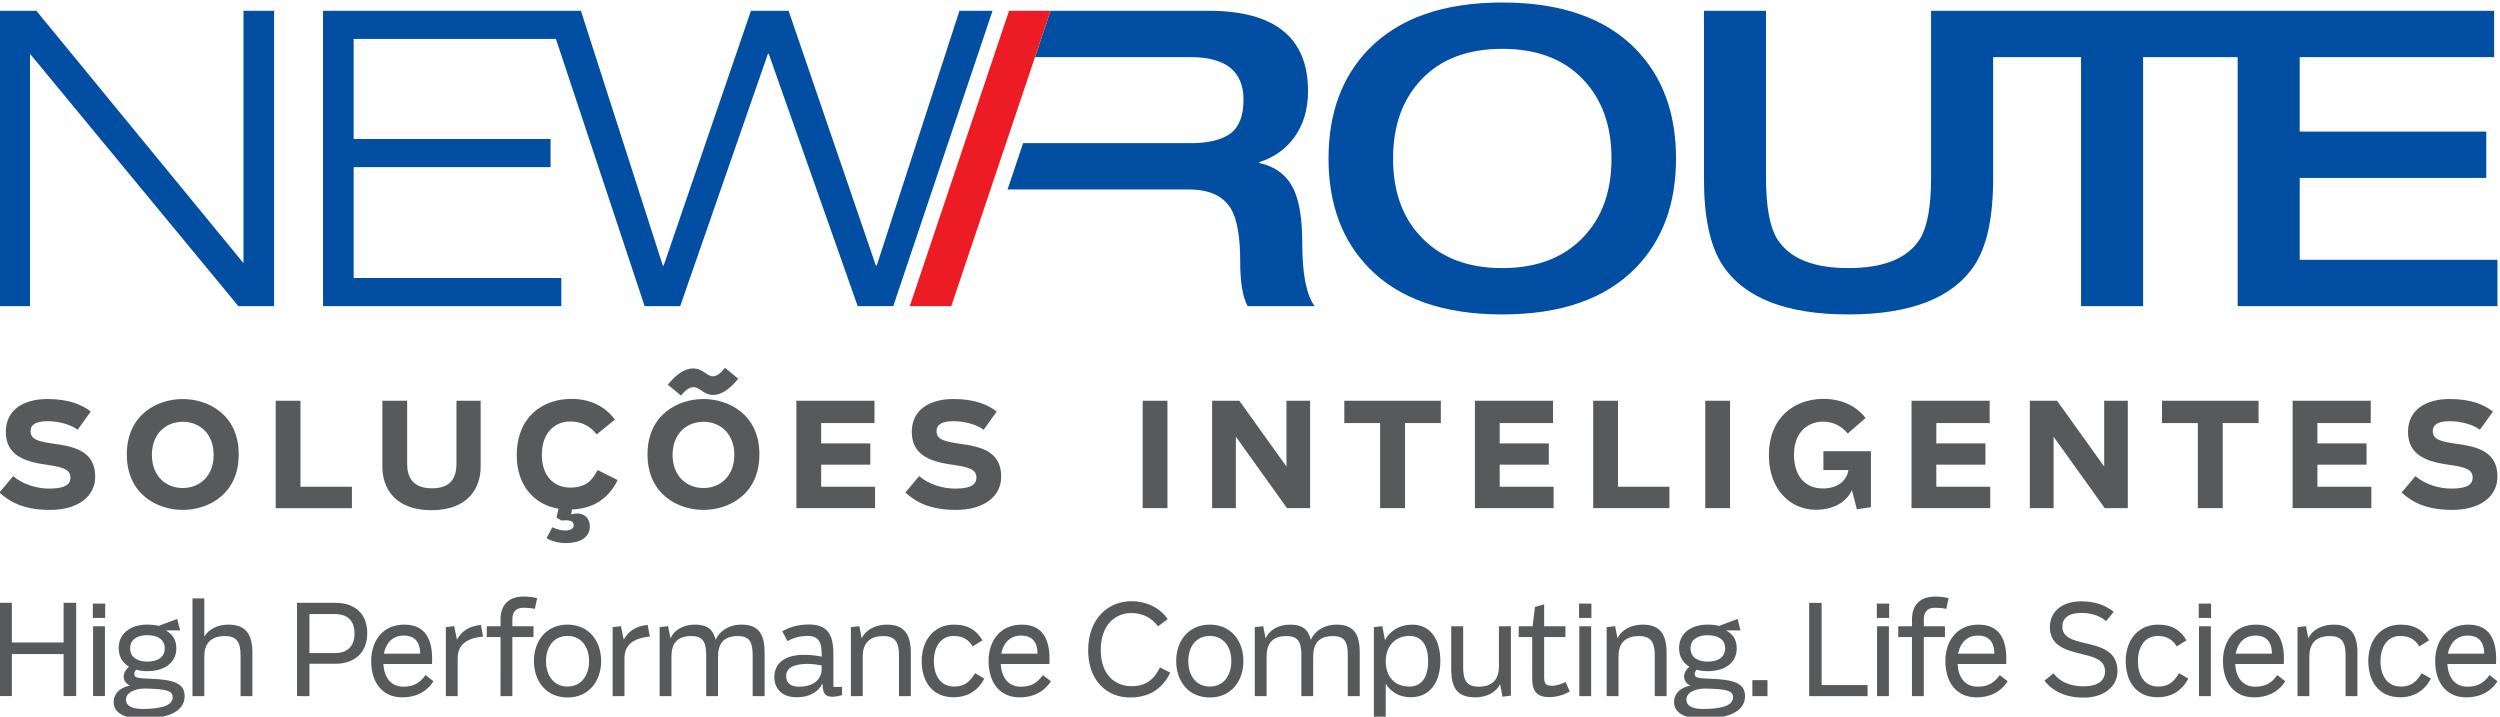 <?xml version="1.0" encoding="UTF-8" standalone="no"?>
<svg
   xmlns:dc="http://purl.org/dc/elements/1.1/"
   xmlns:cc="http://creativecommons.org/ns#"
   xmlns:rdf="http://www.w3.org/1999/02/22-rdf-syntax-ns#"
   xmlns:svg="http://www.w3.org/2000/svg"
   xmlns="http://www.w3.org/2000/svg"
   xmlns:sodipodi="http://sodipodi.sourceforge.net/DTD/sodipodi-0.dtd"
   xmlns:inkscape="http://www.inkscape.org/namespaces/inkscape"
   viewBox="0 0 190.297 54.553"
   height="54.553"
   width="190.297"
   xml:space="preserve"
   id="svg2"
   version="1.1"
   inkscape:version="0.91 r13725"
   sodipodi:docname="newroute.svg"><sodipodi:namedview
     pagecolor="#ffffff"
     bordercolor="#666666"
     borderopacity="1"
     objecttolerance="10"
     gridtolerance="10"
     guidetolerance="10"
     inkscape:pageopacity="0"
     inkscape:pageshadow="2"
     inkscape:window-width="640"
     inkscape:window-height="480"
     id="namedview3396"
     showgrid="false"
     fit-margin-top="0"
     fit-margin-left="0"
     fit-margin-right="0"
     fit-margin-bottom="0"
     inkscape:zoom="2.5766342"
     inkscape:cx="73.351503"
     inkscape:cy="70.426992"
     inkscape:current-layer="svg2" /><defs
     id="defs6" /><g
     transform="matrix(0.516,0,0,-0.516,-58.553,244.654)"
     id="g10"><g
       id="g12"><g
         id="g14"><path
           id="path16"
           style="fill:#024ea2;fill-opacity:1;fill-rule:nonzero;stroke:none"
           d="m 242.805,434.953 12.205,37.592 4.882,0 -14.646,-43.572 -5.248,0 -13.121,37.226 -0.122,0 -12.938,-37.226 -5.248,0 -13.086,39.423 -29.838,0 0,-14.768 29.049,0 0,-4.15 -29.049,0 0,-16.355 30.635,0 0,-4.15 -35.151,0 0,43.572 c 12.68,0 25.361,0 38.041,0 l 12.083,-37.592 0.122,0 12.877,37.592 5.553,0 12.876,-37.592 z m 200.761,-5.981 0,36.738 -13.947,0 0,-36.738 -9.154,0 0,36.738 -12.97,0 0,-18.003 c 0,-5.655 -0.915,-9.886 -2.746,-12.694 -3.214,-4.841 -9.418,-7.262 -18.613,-7.262 -9.154,0 -15.338,2.421 -18.552,7.262 -1.831,2.807 -2.746,7.038 -2.746,12.694 l 0,24.837 9.154,0 0,-24.594 c 0,-4.19 0.529,-7.18 1.587,-8.97 1.79,-2.929 5.309,-4.394 10.558,-4.394 5.289,0 8.828,1.465 10.618,4.394 1.058,1.79 1.587,4.78 1.587,8.97 l 0,24.594 c 27.687,0 55.374,0 83.061,0 l 0,-6.835 -28.682,0 0,-10.985 27.522,0 0,-6.835 -27.522,0 0,-12.083 29.17,0 0,-6.835 z m -154.465,24.044 c 2.644,0 4.609,0.48 5.889,1.434 1.28,0.954 1.922,2.614 1.922,4.974 0,4.19 -2.608,6.286 -7.811,6.286 l -22.948,0 2.298,6.835 23.274,0 c 9.805,0 14.707,-3.947 14.707,-11.839 0,-2.726 -0.692,-5.024 -2.075,-6.896 -1.261,-1.709 -2.97,-2.909 -5.126,-3.6 l 0,-0.122 c 2.441,-0.529 4.149,-1.851 5.126,-3.966 0.814,-1.79 1.221,-4.394 1.221,-7.811 0,-4.597 0.61,-7.709 1.831,-9.337 l -9.886,0 c -0.732,1.343 -1.099,3.54 -1.099,6.591 0,3.58 -0.44,6.119 -1.282,7.628 -1.107,1.985 -3.198,2.99 -6.285,2.99 l -26.752,0 2.297,6.835 z m 45.985,-18.43 c 5.045,0 9.012,1.506 11.9,4.516 2.807,2.889 4.211,6.774 4.211,11.656 0,4.882 -1.424,8.798 -4.272,11.748 -2.848,2.949 -6.794,4.424 -11.839,4.424 -5.045,0 -8.991,-1.475 -11.839,-4.424 -2.848,-2.95 -4.272,-6.866 -4.272,-11.748 0,-4.882 1.404,-8.768 4.21,-11.656 2.889,-3.01 6.856,-4.516 11.9,-4.516 z m 0,-6.835 c -8.666,0 -15.236,2.299 -19.711,6.896 -3.947,4.069 -5.92,9.439 -5.92,16.111 0,6.672 1.973,12.042 5.92,16.111 4.475,4.597 11.045,6.896 19.711,6.896 8.666,0 15.236,-2.299 19.712,-6.896 3.946,-4.069 5.92,-9.439 5.92,-16.111 0,-6.672 -1.974,-12.043 -5.92,-16.111 -4.475,-4.597 -11.046,-6.896 -19.712,-6.896 z m -221.699,1.221 0,43.572 5.452,0 30.553,-37.226 0,0 0,37.226 4.516,0 0,-43.572 -5.269,0 -30.737,37.226 0,0 0,-37.226 z"
           inkscape:connector-curvature="0" /><path
           id="path18"
           style="fill:#ed1c24;fill-opacity:1;fill-rule:evenodd;stroke:none"
           d="m 262.327,472.545 6.122,0 -14.646,-43.573 -6.122,0 z"
           inkscape:connector-curvature="0" /></g><path
         id="path20"
         style="fill:#58595b;fill-opacity:1;fill-rule:nonzero;stroke:none"
         d="m 115.224,371.449 0,6.202 7.632,0 0,-6.202 1.857,0 0,13.759 -1.857,0 0,-5.849 -7.632,0 0,5.849 -1.838,0 0,-13.759 z m 13.765,11.531 0,2.117 -1.82,0 0,-2.117 z m -0.037,-11.531 0,10.306 -1.746,0 0,-10.306 z m 7.934,10.361 c -0.52,0.13 -1.133,0.186 -1.69,0.186 -2.433,0 -4.215,-1.262 -4.215,-3.472 0,-1.244 0.576,-2.172 1.523,-2.748 -0.483,-0.39 -0.78,-0.91 -0.78,-1.43 0,-0.52 0.278,-1.077 0.947,-1.337 -1.579,-0.297 -2.432,-1.244 -2.432,-2.451 0,-1.485 1.429,-2.433 4.178,-2.433 4.735,0 6.295,1.541 6.295,3.324 0,1.875 -1.597,2.451 -5.162,2.562 -2.006,0.056 -2.265,0.223 -2.265,0.706 0,0.223 0.111,0.427 0.26,0.632 0.501,-0.148 1.058,-0.223 1.653,-0.223 2.488,0 4.289,1.207 4.289,3.361 0,1.281 -0.539,2.08 -1.541,2.637 l -0.018,0.018 2.117,0 -0.427,1.69 z m -1.69,-5.274 c -1.486,0 -2.525,0.669 -2.525,1.968 0,1.281 1.04,1.931 2.525,1.931 1.56,0 2.581,-0.65 2.581,-1.931 0,-1.299 -1.021,-1.968 -2.581,-1.968 z m -0.687,-6.982 c -1.56,0 -2.451,0.446 -2.451,1.374 0,1.114 1.43,1.671 2.915,1.634 3.045,-0.075 3.973,-0.316 3.973,-1.281 0,-1.244 -1.727,-1.727 -4.438,-1.727 z m 9.104,1.894 0,5.849 c 0,1.727 0.799,3.008 3.027,3.008 1.819,0 2.321,-0.984 2.321,-2.86 l 0,-5.998 1.746,0 0,6.369 c 0,2.544 -0.799,4.178 -3.528,4.178 -1.69,0 -2.934,-0.724 -3.565,-1.764 l 0,5.627 -1.745,0 0,-14.41 z m 15.51,0 0,4.772 3.825,0 c 2.748,0 4.698,1.542 4.698,4.513 0,2.989 -1.968,4.475 -4.66,4.475 l -5.701,0 0,-13.759 z m 0,12.107 3.695,0 c 1.875,0 2.953,-0.929 2.953,-2.878 0,-1.931 -1.114,-2.878 -2.804,-2.878 l -3.844,0 z m 18.073,-7.372 c 0.167,2.748 -0.427,5.812 -4.067,5.812 -3.231,0 -4.902,-2.451 -4.902,-5.366 0,-2.99 1.504,-5.367 4.605,-5.367 1.857,0 3.509,0.706 4.587,2.377 l -1.17,0.91 c -0.873,-1.188 -1.764,-1.708 -3.268,-1.708 -1.894,0 -2.841,1.411 -2.952,3.342 z m -7.093,1.523 c 0.297,1.56 1.262,2.674 2.953,2.674 1.262,0 2.395,-0.631 2.395,-2.674 z m 10.887,-6.258 0,5.571 c 0,1.746 0.984,2.953 3.751,3.212 l -0.334,1.727 c -1.876,-0.223 -2.841,-0.984 -3.528,-2.173 l -0.408,1.987 -1.226,-0.148 0,-10.176 z m 6.319,0 1.745,0 0,8.709 3.119,0 0,1.597 -3.119,0 0,0.947 c 0,1.021 0.372,1.783 1.671,1.783 0.595,0 1.17,-0.056 1.653,-0.167 l 0.334,1.578 c -0.557,0.148 -1.281,0.241 -1.987,0.241 -2.154,0 -3.416,-1.17 -3.416,-3.398 l 0,-0.985 -2.024,0 0,-1.597 2.024,0 z m 9.884,-0.204 c 3.082,0 4.958,2.34 4.958,5.385 0,3.027 -1.876,5.366 -4.958,5.366 -3.083,0 -4.958,-2.34 -4.958,-5.366 0,-3.045 1.875,-5.385 4.958,-5.385 z m 0,1.615 c -2.043,0 -3.175,1.653 -3.175,3.751 0,2.098 1.132,3.714 3.175,3.714 2.042,0 3.175,-1.616 3.175,-3.714 0,-2.098 -1.133,-3.751 -3.175,-3.751 z m 8.399,-1.411 0,5.571 c 0,1.746 0.984,2.953 3.751,3.212 l -0.334,1.727 c -1.876,-0.223 -2.841,-0.984 -3.528,-2.173 l -0.408,1.987 -1.226,-0.148 0,-10.176 z m 6.932,0 0,5.849 c 0,1.727 0.687,3.008 2.915,3.008 1.82,0 2.21,-0.984 2.21,-2.86 l 0,-5.998 1.746,0 0,5.849 c 0,1.727 0.687,3.008 2.915,3.008 1.82,0 2.191,-0.984 2.191,-2.86 l 0,-5.998 1.764,0 0,6.369 c 0,2.544 -0.687,4.178 -3.417,4.178 -1.894,0 -3.268,-0.984 -3.788,-2.228 -0.334,1.04 -0.761,2.228 -3.082,2.228 -1.69,0 -3.026,-0.761 -3.602,-2.024 l -0.353,1.801 -1.244,-0.148 0,-10.176 z m 22.158,5.83 c -0.928,0.186 -1.783,0.26 -2.655,0.26 -2.785,0 -4.327,-1.281 -4.327,-3.25 0,-1.671 1.04,-3.008 3.287,-3.008 2.135,0 3.324,0.984 3.807,2.024 l 0.056,-0.594 c 0.093,-0.984 0.501,-1.355 1.411,-1.355 0.408,0 0.891,0.074 1.43,0.241 l 0,1.207 -1.281,0 0,4.883 c 0,2.953 -0.947,4.327 -3.602,4.327 -1.764,0 -3.045,-0.483 -3.937,-1.003 l 0.762,-1.448 c 0.668,0.372 1.634,0.762 2.971,0.762 1.838,0 2.08,-1.189 2.08,-2.804 z m 0,-1.857 c 0,-1.263 -0.928,-2.581 -3.324,-2.581 -1.244,0 -1.913,0.52 -1.913,1.56 0,1.244 1.17,1.801 3.194,1.801 0.65,0 1.318,-0.093 2.043,-0.223 z m 6.059,-3.974 0,5.849 c 0,1.727 0.798,3.008 3.026,3.008 1.82,0 2.321,-0.984 2.321,-2.86 l 0,-5.998 1.746,0 0,6.369 c 0,2.544 -0.798,4.178 -3.528,4.178 -1.69,0 -3.138,-0.761 -3.714,-2.024 l -0.353,1.801 -1.244,-0.148 0,-10.176 z m 13.393,-0.167 c 2.043,0 3.584,0.947 4.549,2.748 l -1.374,0.798 c -0.835,-1.411 -1.708,-1.968 -3.064,-1.968 -2.042,0 -3.008,1.653 -3.008,3.751 0,2.098 1.021,3.714 2.915,3.714 1.467,0 2.284,-0.669 2.804,-1.542 l 1.448,0.891 c -0.817,1.411 -2.043,2.321 -4.197,2.321 -3.082,0 -4.772,-2.451 -4.772,-5.366 0,-2.99 1.541,-5.348 4.698,-5.348 z m 14.137,4.902 c 0.167,2.748 -0.427,5.812 -4.067,5.812 -3.231,0 -4.902,-2.451 -4.902,-5.366 0,-2.99 1.504,-5.367 4.605,-5.367 1.857,0 3.51,0.706 4.587,2.377 l -1.17,0.91 c -0.873,-1.188 -1.764,-1.708 -3.268,-1.708 -1.894,0 -2.841,1.411 -2.952,3.342 z m -7.093,1.523 c 0.297,1.56 1.263,2.674 2.953,2.674 1.263,0 2.395,-0.631 2.395,-2.674 z m 19.02,-6.462 c 3.138,0 4.958,1.634 5.905,3.676 l -1.523,0.761 c -0.724,-1.467 -1.745,-2.767 -4.197,-2.767 -2.432,0 -4.531,1.689 -4.531,5.348 0,3.751 2.21,5.441 4.494,5.441 1.615,0 3.026,-0.668 3.955,-1.968 l 1.43,1.077 c -1.151,1.708 -3.231,2.637 -5.33,2.637 -3.417,0 -6.406,-2.525 -6.406,-7.242 0,-4.494 2.767,-6.963 6.202,-6.963 z m 11.741,0 c 3.082,0 4.958,2.34 4.958,5.385 0,3.027 -1.875,5.366 -4.958,5.366 -3.082,0 -4.958,-2.34 -4.958,-5.366 0,-3.045 1.875,-5.385 4.958,-5.385 z m 0,1.615 c -2.043,0 -3.175,1.653 -3.175,3.751 0,2.098 1.132,3.714 3.175,3.714 2.043,0 3.175,-1.616 3.175,-3.714 0,-2.098 -1.133,-3.751 -3.175,-3.751 z m 8.38,-1.411 0,5.849 c 0,1.727 0.687,3.008 2.916,3.008 1.819,0 2.21,-0.984 2.21,-2.86 l 0,-5.998 1.745,0 0,5.849 c 0,1.727 0.687,3.008 2.915,3.008 1.82,0 2.191,-0.984 2.191,-2.86 l 0,-5.998 1.764,0 0,6.369 c 0,2.544 -0.687,4.178 -3.417,4.178 -1.894,0 -3.268,-0.984 -3.788,-2.228 -0.334,1.04 -0.761,2.228 -3.082,2.228 -1.69,0 -3.027,-0.761 -3.602,-2.024 l -0.353,1.801 -1.244,-0.148 0,-10.176 z m 17.571,-3.064 0,4.902 c 0.724,-1.188 1.95,-2.006 3.677,-2.006 3.008,0 4.382,2.432 4.382,5.348 0,2.915 -1.262,5.366 -4.16,5.366 -1.875,0 -3.287,-0.947 -4.011,-2.284 l -0.39,2.061 -1.244,-0.148 0,-13.239 z m 3.473,4.475 c -2.154,0 -3.473,1.467 -3.473,3.732 0,2.247 1.43,3.732 3.473,3.732 2.042,0 2.785,-1.653 2.785,-3.732 0,-2.061 -0.743,-3.732 -2.785,-3.732 z m 9.717,-1.597 c 1.653,0 3.101,0.706 3.677,1.968 l 0.353,-1.875 1.244,0.167 0,10.231 -1.764,0 0,-5.905 c 0,-1.727 -0.762,-3.008 -2.971,-3.008 -1.819,0 -2.303,0.984 -2.303,2.878 l 0,6.035 -1.764,0 0,-6.351 c 0,-2.544 0.761,-4.141 3.528,-4.141 z m 8.417,2.823 c 0,-1.857 0.613,-2.785 2.525,-2.785 1.207,0 2.21,0.371 3.027,0.835 l -0.631,1.393 c -0.576,-0.278 -1.263,-0.557 -2.006,-0.557 -1.058,0 -1.151,0.446 -1.151,1.448 l 0,5.738 3.138,0 0,1.597 -3.138,0 0,3.231 -1.355,-0.39 -0.353,-2.841 -2.042,0 0,-1.597 1.987,0 z m 8.733,8.894 0,2.117 -1.82,0 0,-2.117 z m -0.037,-11.531 0,10.306 -1.745,0 0,-10.306 z m 4.035,0 0,5.849 c 0,1.727 0.799,3.008 3.027,3.008 1.819,0 2.321,-0.984 2.321,-2.86 l 0,-5.998 1.746,0 0,6.369 c 0,2.544 -0.799,4.178 -3.528,4.178 -1.69,0 -3.138,-0.761 -3.714,-2.024 l -0.353,1.801 -1.244,-0.148 0,-10.176 z m 14.842,10.361 c -0.52,0.13 -1.133,0.186 -1.69,0.186 -2.432,0 -4.215,-1.262 -4.215,-3.472 0,-1.244 0.576,-2.172 1.523,-2.748 -0.483,-0.39 -0.78,-0.91 -0.78,-1.43 0,-0.52 0.279,-1.077 0.947,-1.337 -1.578,-0.297 -2.432,-1.244 -2.432,-2.451 0,-1.485 1.43,-2.433 4.178,-2.433 4.735,0 6.295,1.541 6.295,3.324 0,1.875 -1.597,2.451 -5.162,2.562 -2.005,0.056 -2.265,0.223 -2.265,0.706 0,0.223 0.111,0.427 0.26,0.632 0.501,-0.148 1.058,-0.223 1.653,-0.223 2.488,0 4.289,1.207 4.289,3.361 0,1.281 -0.539,2.08 -1.541,2.637 l -0.018,0.018 2.117,0 -0.427,1.69 z m -1.69,-5.274 c -1.486,0 -2.525,0.669 -2.525,1.968 0,1.281 1.04,1.931 2.525,1.931 1.56,0 2.581,-0.65 2.581,-1.931 0,-1.299 -1.021,-1.968 -2.581,-1.968 z m -0.687,-6.982 c -1.56,0 -2.451,0.446 -2.451,1.374 0,1.114 1.429,1.671 2.915,1.634 3.045,-0.075 3.974,-0.316 3.974,-1.281 0,-1.244 -1.727,-1.727 -4.438,-1.727 z m 9.513,1.894 0,2.358 -2.228,0 0,-2.358 z m 14.768,0 0,1.634 -6.778,0 0,12.125 -1.838,0 0,-13.759 z m 3.18,11.531 0,2.117 -1.82,0 0,-2.117 z m -0.037,-11.531 0,10.306 -1.745,0 0,-10.306 z m 3.404,0 1.745,0 0,8.709 3.119,0 0,1.597 -3.119,0 0,0.947 c 0,1.021 0.371,1.783 1.671,1.783 0.595,0 1.17,-0.056 1.653,-0.167 l 0.334,1.578 c -0.557,0.148 -1.281,0.241 -1.987,0.241 -2.154,0 -3.416,-1.17 -3.416,-3.398 l 0,-0.985 -2.024,0 0,-1.597 2.024,0 z m 13.895,4.735 c 0.167,2.748 -0.427,5.812 -4.067,5.812 -3.231,0 -4.902,-2.451 -4.902,-5.366 0,-2.99 1.504,-5.367 4.605,-5.367 1.857,0 3.51,0.706 4.587,2.377 l -1.17,0.91 c -0.873,-1.188 -1.764,-1.708 -3.268,-1.708 -1.894,0 -2.841,1.411 -2.952,3.342 z m -7.093,1.523 c 0.297,1.56 1.262,2.674 2.952,2.674 1.263,0 2.396,-0.631 2.396,-2.674 z m 18.537,-6.481 c 2.934,0 4.976,1.615 4.976,3.9 0,2.989 -2.451,3.602 -4.772,4.141 -1.876,0.427 -3.361,0.873 -3.361,2.432 0,1.188 0.854,2.024 2.767,2.024 1.486,0 2.748,-0.408 3.695,-1.207 l 1.114,1.355 c -1.226,1.003 -2.693,1.56 -4.828,1.56 -2.822,0 -4.587,-1.56 -4.587,-3.769 0,-2.86 2.432,-3.454 4.809,-4.029 1.857,-0.446 3.324,-0.891 3.324,-2.525 0,-1.356 -1.021,-2.21 -3.157,-2.21 -1.857,0 -3.398,0.557 -4.438,1.913 l -1.337,-1.077 c 1.207,-1.597 3.194,-2.507 5.793,-2.507 z m 10.887,0.056 c 2.043,0 3.584,0.947 4.55,2.748 l -1.374,0.798 c -0.836,-1.411 -1.708,-1.968 -3.064,-1.968 -2.042,0 -3.008,1.653 -3.008,3.751 0,2.098 1.021,3.714 2.915,3.714 1.467,0 2.284,-0.669 2.804,-1.542 l 1.448,0.891 c -0.817,1.411 -2.043,2.321 -4.197,2.321 -3.082,0 -4.772,-2.451 -4.772,-5.366 0,-2.99 1.541,-5.348 4.698,-5.348 z m 7.898,11.698 0,2.117 -1.82,0 0,-2.117 z m -0.037,-11.531 0,10.306 -1.745,0 0,-10.306 z m 10.757,4.735 c 0.167,2.748 -0.427,5.812 -4.067,5.812 -3.231,0 -4.902,-2.451 -4.902,-5.366 0,-2.99 1.504,-5.367 4.605,-5.367 1.857,0 3.51,0.706 4.587,2.377 l -1.17,0.91 c -0.873,-1.188 -1.764,-1.708 -3.268,-1.708 -1.894,0 -2.841,1.411 -2.953,3.342 z m -7.093,1.523 c 0.297,1.56 1.262,2.674 2.952,2.674 1.263,0 2.395,-0.631 2.395,-2.674 z m 10.868,-6.258 0,5.849 c 0,1.727 0.798,3.008 3.027,3.008 1.82,0 2.321,-0.984 2.321,-2.86 l 0,-5.998 1.745,0 0,6.369 c 0,2.544 -0.798,4.178 -3.528,4.178 -1.689,0 -3.138,-0.761 -3.714,-2.024 l -0.353,1.801 -1.244,-0.148 0,-10.176 z m 13.393,-0.167 c 2.043,0 3.584,0.947 4.55,2.748 l -1.374,0.798 c -0.836,-1.411 -1.708,-1.968 -3.064,-1.968 -2.042,0 -3.008,1.653 -3.008,3.751 0,2.098 1.021,3.714 2.915,3.714 1.467,0 2.284,-0.669 2.804,-1.542 l 1.448,0.891 c -0.817,1.411 -2.043,2.321 -4.196,2.321 -3.083,0 -4.772,-2.451 -4.772,-5.366 0,-2.99 1.541,-5.348 4.698,-5.348 z m 14.137,4.902 c 0.167,2.748 -0.427,5.812 -4.067,5.812 -3.231,0 -4.902,-2.451 -4.902,-5.366 0,-2.99 1.504,-5.367 4.605,-5.367 1.857,0 3.509,0.706 4.587,2.377 l -1.17,0.91 c -0.873,-1.188 -1.764,-1.708 -3.268,-1.708 -1.894,0 -2.841,1.411 -2.953,3.342 z m -7.093,1.523 c 0.297,1.56 1.263,2.674 2.953,2.674 1.263,0 2.395,-0.631 2.395,-2.674 z"
         inkscape:connector-curvature="0" /><path
         id="path22"
         style="fill:#58595b;fill-opacity:1;fill-rule:nonzero;stroke:none"
         d="m 120.848,398.915 c 4.084,0 6.671,1.946 6.671,4.918 0,3.72 -2.993,4.426 -6.179,4.854 -2.266,0.321 -3.357,0.641 -3.357,1.839 0,0.941 0.706,1.475 2.523,1.475 1.646,0 3.442,-0.513 4.426,-1.261 l 1.925,2.673 c -1.219,0.984 -3.165,1.86 -6.393,1.86 -3.464,0 -6.136,-1.561 -6.136,-4.854 0,-3.635 3.1,-4.448 6.222,-4.875 2.245,-0.321 3.314,-0.684 3.314,-1.86 0,-1.005 -0.791,-1.625 -3.122,-1.625 -1.818,0 -3.87,0.599 -5.324,1.839 l -2.031,-2.416 c 1.689,-1.561 3.87,-2.566 7.462,-2.566 z m 19.588,0 c 3.72,0 8.253,2.267 8.253,8.189 0,5.902 -4.533,8.168 -8.253,8.168 -3.72,0 -8.253,-2.266 -8.253,-8.168 0,-5.922 4.533,-8.189 8.253,-8.189 z m 0,3.229 c -2.544,0 -4.554,1.817 -4.554,4.896 0,3.057 2.01,4.875 4.554,4.875 2.544,0 4.554,-1.818 4.554,-4.875 0,-3.079 -2.01,-4.896 -4.554,-4.896 z m 24.954,-2.972 0,3.165 -7.59,0 0,12.679 -3.656,0 0,-15.844 z m 11.741,-0.299 c 5.495,0 7.248,3.4 7.248,6.372 l 0,9.771 -3.571,0 0,-9.322 c 0,-2.266 -1.048,-3.592 -3.614,-3.592 -2.63,0 -3.656,1.433 -3.656,3.592 l 0,9.322 -3.656,0 0,-9.771 c 0,-2.972 1.732,-6.372 7.248,-6.372 z m 18.433,-1.09 0.727,-0.428 c 0.984,0.086 1.817,0.021 1.817,-0.684 0,-0.449 -0.363,-0.791 -1.261,-0.791 -0.513,0 -1.219,0.15 -1.903,0.471 l -0.855,-1.604 c 0.77,-0.449 1.817,-0.727 2.843,-0.727 2.095,0 3.549,0.834 3.549,2.437 0,1.732 -1.497,2.203 -2.758,1.796 l 0.128,0.727 c 3.335,0.128 5.474,1.775 6.735,4.34 l -2.951,1.475 c -0.791,-1.518 -1.732,-2.587 -4.041,-2.587 -2.395,0 -4.191,1.71 -4.191,4.811 0,3.271 1.925,4.939 4.148,4.939 1.86,0 3.015,-0.748 3.955,-1.903 l 2.673,2.181 c -1.411,1.945 -3.656,3.057 -6.393,3.057 -4.298,0 -8.082,-2.673 -8.082,-8.339 0,-4.362 2.502,-7.248 6.158,-7.868 z m 18.369,18.003 c 0.748,0.919 1.347,1.24 1.817,1.24 1.005,0 1.497,-1.155 2.951,-1.155 1.219,0 2.48,0.919 3.678,2.395 l -1.946,1.604 c -0.748,-0.898 -1.283,-1.24 -1.796,-1.24 -0.941,0 -1.433,1.155 -2.951,1.155 -1.219,0 -2.48,-0.898 -3.699,-2.395 z m 3.314,-16.87 c 3.72,0 8.253,2.267 8.253,8.189 0,5.902 -4.533,8.168 -8.253,8.168 -3.72,0 -8.253,-2.266 -8.253,-8.168 0,-5.922 4.533,-8.189 8.253,-8.189 z m 0,3.229 c -2.544,0 -4.554,1.817 -4.554,4.896 0,3.057 2.01,4.875 4.554,4.875 2.544,0 4.554,-1.818 4.554,-4.875 0,-3.079 -2.01,-4.896 -4.554,-4.896 z m 25.318,-2.972 0,3.165 -7.954,0 0,3.25 7.248,0 0,3.143 -7.248,0 0,2.993 7.868,0 0,3.293 -11.524,0 0,-15.844 z m 11.933,-0.257 c 4.084,0 6.671,1.946 6.671,4.918 0,3.72 -2.994,4.426 -6.179,4.854 -2.267,0.321 -3.357,0.641 -3.357,1.839 0,0.941 0.706,1.475 2.523,1.475 1.646,0 3.442,-0.513 4.426,-1.261 l 1.924,2.673 c -1.219,0.984 -3.164,1.86 -6.393,1.86 -3.464,0 -6.136,-1.561 -6.136,-4.854 0,-3.635 3.1,-4.448 6.222,-4.875 2.245,-0.321 3.314,-0.684 3.314,-1.86 0,-1.005 -0.791,-1.625 -3.122,-1.625 -1.818,0 -3.87,0.599 -5.324,1.839 l -2.031,-2.416 c 1.689,-1.561 3.869,-2.566 7.462,-2.566 z m 31.196,0.257 0,15.844 -3.656,0 0,-15.844 z m 10.094,0 0,10.541 7.548,-10.541 3.4,0 0,15.844 -3.485,0 0,-9.707 -6.949,9.707 -4.019,0 0,-15.844 z m 24.954,0 0,12.551 5.281,0 0,3.293 -14.24,0 0,-3.293 5.281,0 0,-12.551 z m 21.918,0 0,3.165 -7.954,0 0,3.25 7.248,0 0,3.143 -7.248,0 0,2.993 7.868,0 0,3.293 -11.525,0 0,-15.844 z m 17.086,0 0,3.165 -7.59,0 0,12.679 -3.656,0 0,-15.844 z m 8.94,0 0,15.844 -3.656,0 0,-15.844 z m 12.66,-0.235 c 3.079,0 4.682,1.518 5.324,2.886 l 0.727,-2.822 2.074,0.321 0,8.253 -7.013,0 0,-2.78 3.699,0 c -0.214,-1.347 -1.347,-2.715 -3.784,-2.715 -2.587,0 -4.255,1.796 -4.255,5.024 0,3.207 2.01,4.832 4.276,4.832 1.71,0 2.865,-0.812 3.656,-1.753 l 2.63,2.288 c -1.24,1.625 -3.336,2.822 -6.201,2.822 -4.276,0 -8.061,-2.694 -8.061,-8.318 0,-5.11 3.207,-8.039 6.928,-8.039 z m 25.724,0.235 0,3.165 -7.954,0 0,3.25 7.248,0 0,3.143 -7.248,0 0,2.993 7.868,0 0,3.293 -11.525,0 0,-15.844 z m 9.346,0 0,10.541 7.548,-10.541 3.4,0 0,15.844 -3.485,0 0,-9.707 -6.949,9.707 -4.019,0 0,-15.844 z m 24.954,0 0,12.551 5.281,0 0,3.293 -14.24,0 0,-3.293 5.281,0 0,-12.551 z m 21.918,0 0,3.165 -7.954,0 0,3.25 7.248,0 0,3.143 -7.248,0 0,2.993 7.868,0 0,3.293 -11.524,0 0,-15.844 z m 11.933,-0.257 c 4.084,0 6.671,1.946 6.671,4.918 0,3.72 -2.994,4.426 -6.179,4.854 -2.267,0.321 -3.357,0.641 -3.357,1.839 0,0.941 0.706,1.475 2.523,1.475 1.646,0 3.442,-0.513 4.426,-1.261 l 1.924,2.673 c -1.219,0.984 -3.164,1.86 -6.393,1.86 -3.464,0 -6.136,-1.561 -6.136,-4.854 0,-3.635 3.101,-4.448 6.222,-4.875 2.245,-0.321 3.314,-0.684 3.314,-1.86 0,-1.005 -0.791,-1.625 -3.122,-1.625 -1.817,0 -3.87,0.599 -5.324,1.839 l -2.031,-2.416 c 1.689,-1.561 3.87,-2.566 7.462,-2.566"
         inkscape:connector-curvature="0" /></g></g></svg>